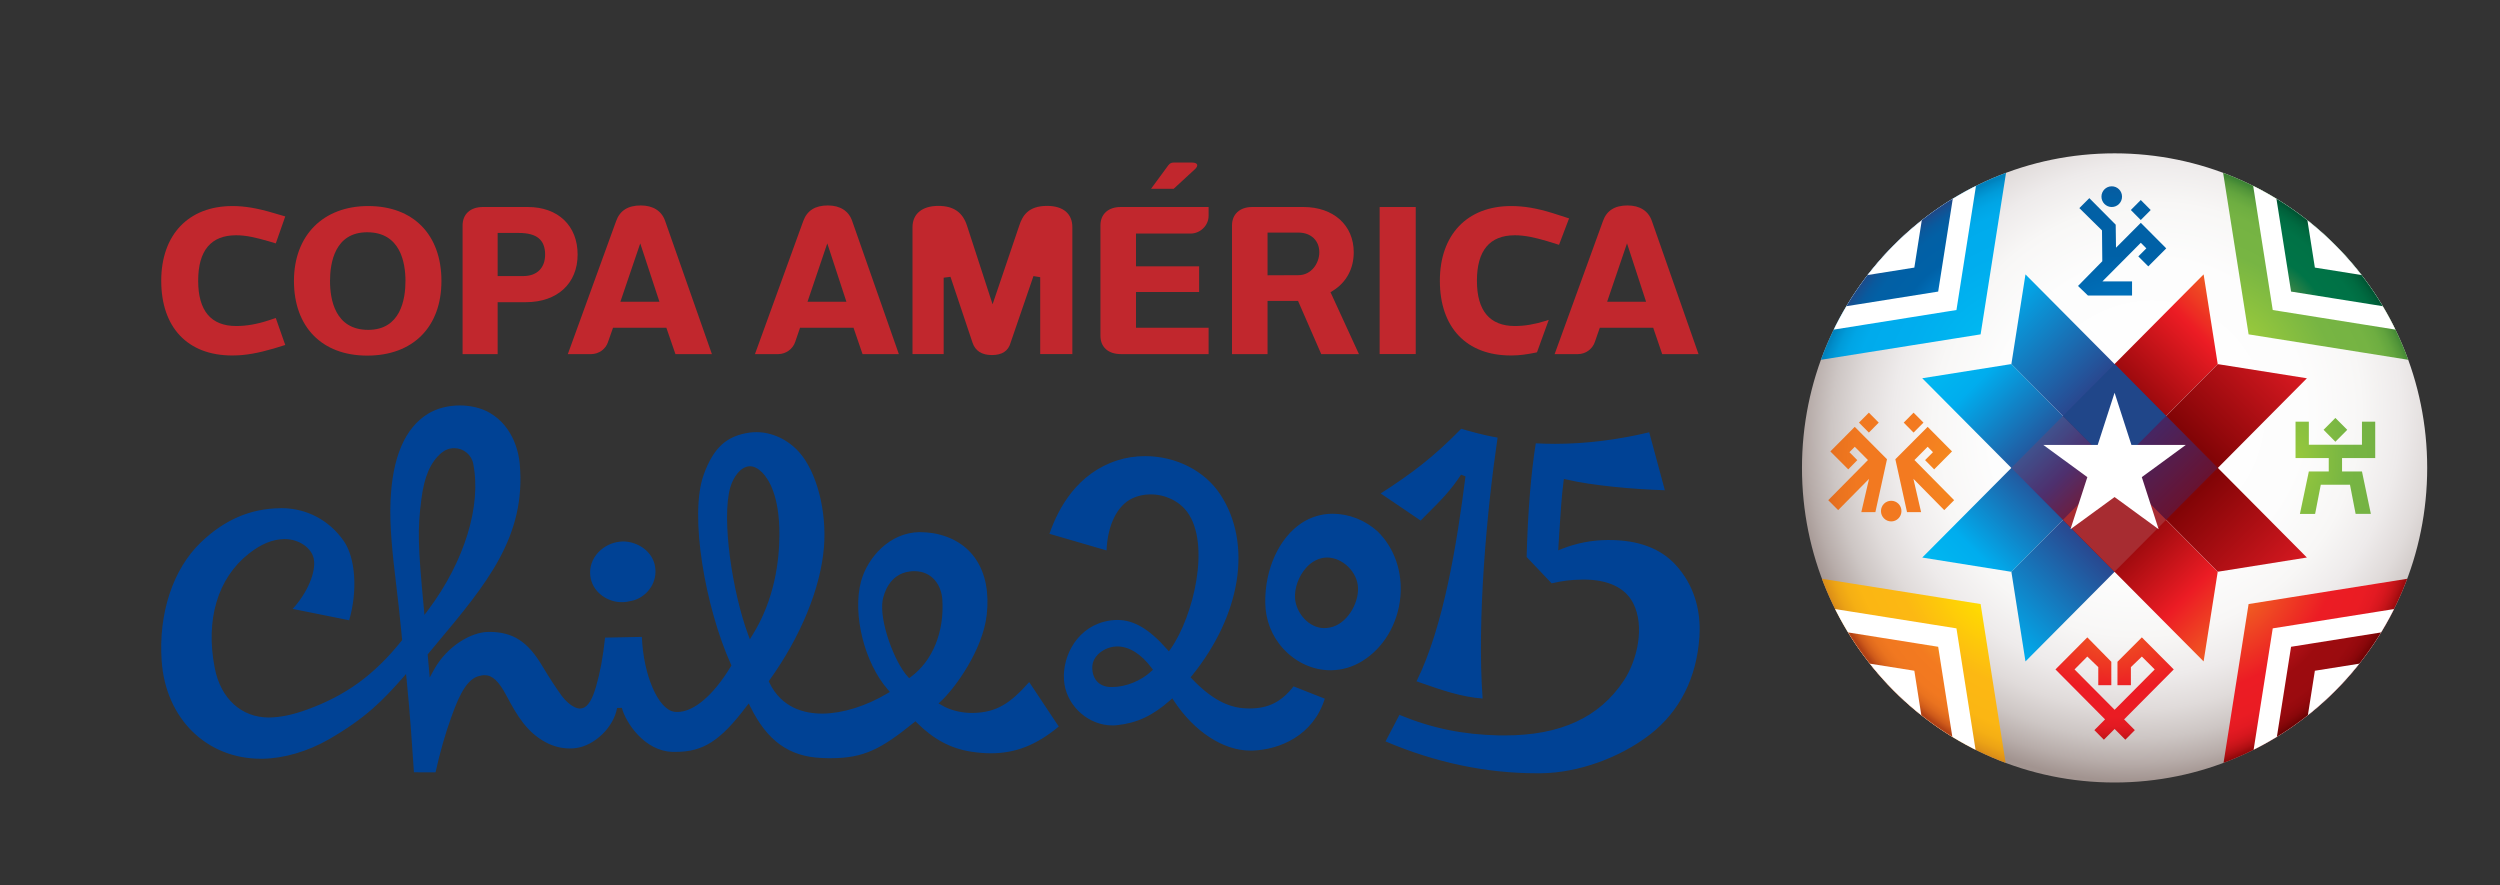 <?xml version="1.0" encoding="utf-8"?>
<!-- Generator: Adobe Illustrator 15.0.0, SVG Export Plug-In . SVG Version: 6.00 Build 0)  -->
<!DOCTYPE svg PUBLIC "-//W3C//DTD SVG 1.1//EN" "http://www.w3.org/Graphics/SVG/1.1/DTD/svg11.dtd">
<svg version="1.1" id="Capa_1" xmlns="http://www.w3.org/2000/svg" xmlns:xlink="http://www.w3.org/1999/xlink" x="0px" y="0px"
	 width="148px" height="52.408px" viewBox="0 0 148 52.408" enable-background="new 0 0 148 52.408" xml:space="preserve">
<rect x="0" y="0" width="148" height="52.408" fill="#333333" stroke="none"/>
<g>
	<g>
		<defs>
			<path id="SVGID_1_" d="M106.677,27.701c0,10.287,8.282,18.623,18.506,18.623c10.222,0,18.507-8.336,18.507-18.623
				s-8.285-18.623-18.507-18.623C114.959,9.078,106.677,17.414,106.677,27.701"/>
		</defs>
		<clipPath id="SVGID_2_">
			<use xlink:href="#SVGID_1_"  overflow="visible"/>
		</clipPath>
		
			<radialGradient id="SVGID_3_" cx="180.898" cy="182.241" r="0.617" gradientTransform="matrix(-22.298 27.37 -26.034 -21.475 8905.209 -1012.747)" gradientUnits="userSpaceOnUse">
			<stop  offset="0" style="stop-color:#FFFFFF"/>
			<stop  offset="0.44" style="stop-color:#FDFDFD"/>
			<stop  offset="0.599" style="stop-color:#F8F7F6"/>
			<stop  offset="0.712" style="stop-color:#EEEBEB"/>
			<stop  offset="0.803" style="stop-color:#E0DBDA"/>
			<stop  offset="0.882" style="stop-color:#CDC6C4"/>
			<stop  offset="0.95" style="stop-color:#B7ACA9"/>
			<stop  offset="1" style="stop-color:#A29490"/>
		</radialGradient>
		<polygon clip-path="url(#SVGID_2_)" fill="url(#SVGID_3_)" points="121.553,-9.182 88.528,31.355 128.813,64.587 161.838,24.048 
					"/>
	</g>
	<g>
		<defs>
			<path id="SVGID_4_" d="M106.677,27.701c0,10.287,8.282,18.623,18.506,18.623c10.222,0,18.507-8.336,18.507-18.623
				s-8.285-18.623-18.507-18.623C114.959,9.078,106.677,17.414,106.677,27.701"/>
		</defs>
		<clipPath id="SVGID_5_">
			<use xlink:href="#SVGID_4_"  overflow="visible"/>
		</clipPath>
		<g clip-path="url(#SVGID_5_)">
			<g>
				<defs>
					<rect id="SVGID_6_" x="84.146" y="-13.524" width="82.081" height="82.602"/>
				</defs>
				<clipPath id="SVGID_7_">
					<use xlink:href="#SVGID_6_"  overflow="visible"/>
				</clipPath>
				<g clip-path="url(#SVGID_7_)">
					<defs>
						<polygon id="SVGID_8_" points="125.354,39.177 125.354,40.562 126.149,40.562 126.149,39.494 126.797,38.869 127.559,39.63 
							125.185,42.019 122.813,39.63 123.569,38.867 124.218,39.494 124.218,40.562 124.99,40.562 124.99,39.177 123.569,37.732 
							121.683,39.63 124.619,42.587 123.986,43.224 124.55,43.791 125.185,43.154 125.819,43.791 126.382,43.224 125.747,42.587 
							128.686,39.63 126.797,37.732 						"/>
					</defs>
					<clipPath id="SVGID_9_">
						<use xlink:href="#SVGID_8_"  overflow="visible"/>
					</clipPath>
					
						<radialGradient id="SVGID_10_" cx="175.342" cy="195.689" r="0.617" gradientTransform="matrix(0 11.286 -17.823 0 3612.92 -1941.531)" gradientUnits="userSpaceOnUse">
						<stop  offset="0" style="stop-color:#F05B22"/>
						<stop  offset="0.5" style="stop-color:#EC1C24"/>
						<stop  offset="0.72" style="stop-color:#EA1C23"/>
						<stop  offset="0.801" style="stop-color:#E31A22"/>
						<stop  offset="0.859" style="stop-color:#D7171E"/>
						<stop  offset="0.905" style="stop-color:#C61419"/>
						<stop  offset="0.946" style="stop-color:#B00F13"/>
						<stop  offset="0.98" style="stop-color:#96090B"/>
						<stop  offset="1" style="stop-color:#830506"/>
					</radialGradient>
					<rect x="121.683" y="37.732" clip-path="url(#SVGID_9_)" fill="url(#SVGID_10_)" width="7.003" height="6.059"/>
				</g>
				<g clip-path="url(#SVGID_7_)">
					<defs>
						<path id="SVGID_11_" d="M126.145,12.433l0.589,0.592l0.588-0.592l-0.588-0.592L126.145,12.433z M123.098,12.32l1.34,1.32
							l0.018,1.824l-1.438,1.465l0.588,0.566h2.611v-0.838h-1.753l2.271-2.285l0.328,0.33l-0.475,0.477l0.591,0.59l1.062-1.066
							l-1.506-1.512l-1.468,1.473l-0.018-1.363l-1.561-1.572L123.098,12.32z M124.406,11.642c0,0.336,0.273,0.613,0.609,0.613
							c0.339,0,0.609-0.277,0.609-0.613c0-0.34-0.271-0.613-0.609-0.613C124.68,11.029,124.406,11.302,124.406,11.642"/>
					</defs>
					<clipPath id="SVGID_12_">
						<use xlink:href="#SVGID_11_"  overflow="visible"/>
					</clipPath>
					
						<radialGradient id="SVGID_13_" cx="170.508" cy="161.226" r="0.617" gradientTransform="matrix(-0.018 -13.539 30.625 -0.042 -4809.027 2332.928)" gradientUnits="userSpaceOnUse">
						<stop  offset="0" style="stop-color:#0071BB"/>
						<stop  offset="0.3" style="stop-color:#0061A7"/>
						<stop  offset="0.694" style="stop-color:#0260A5"/>
						<stop  offset="0.837" style="stop-color:#085A9E"/>
						<stop  offset="0.94" style="stop-color:#145192"/>
						<stop  offset="1" style="stop-color:#1F4887"/>
					</radialGradient>
					<polygon clip-path="url(#SVGID_12_)" fill="url(#SVGID_13_)" points="128.247,17.496 128.239,11.021 123.008,11.029 
						123.017,17.503 					"/>
				</g>
				<g clip-path="url(#SVGID_7_)">
					<defs>
						<polygon id="SVGID_14_" points="102.308,12.13 107.013,21.425 117.252,19.794 118.874,9.49 109.635,4.755 						"/>
					</defs>
					<clipPath id="SVGID_15_">
						<use xlink:href="#SVGID_14_"  overflow="visible"/>
					</clipPath>
					
						<radialGradient id="SVGID_16_" cx="194.029" cy="158.779" r="0.618" gradientTransform="matrix(-8.322 -8.374 13.843 -13.929 -465.949 3856.303)" gradientUnits="userSpaceOnUse">
						<stop  offset="0" style="stop-color:#00B8F1"/>
						<stop  offset="0.5" style="stop-color:#00ADEE"/>
						<stop  offset="0.759" style="stop-color:#00ABEC"/>
						<stop  offset="0.853" style="stop-color:#00A5E5"/>
						<stop  offset="0.921" style="stop-color:#009BD9"/>
						<stop  offset="0.975" style="stop-color:#008CC9"/>
						<stop  offset="1" style="stop-color:#0083BE"/>
					</radialGradient>
					<polygon clip-path="url(#SVGID_15_)" fill="url(#SVGID_16_)" points="127.156,13.091 110.591,-3.581 94.024,13.091 
						110.591,29.759 					"/>
				</g>
				<g clip-path="url(#SVGID_7_)">
					<defs>
						<polygon id="SVGID_17_" points="133.117,35.759 131.492,46.062 140.73,50.798 148.063,43.423 143.355,34.128 						"/>
					</defs>
					<clipPath id="SVGID_18_">
						<use xlink:href="#SVGID_17_"  overflow="visible"/>
					</clipPath>
					
						<radialGradient id="SVGID_19_" cx="151.623" cy="189.282" r="0.618" gradientTransform="matrix(8.164 8.539 -14.115 13.664 1567.031 -3845.24)" gradientUnits="userSpaceOnUse">
						<stop  offset="0" style="stop-color:#F05B22"/>
						<stop  offset="0.5" style="stop-color:#EC1C24"/>
						<stop  offset="0.72" style="stop-color:#EA1C23"/>
						<stop  offset="0.801" style="stop-color:#E31A22"/>
						<stop  offset="0.859" style="stop-color:#D7171E"/>
						<stop  offset="0.905" style="stop-color:#C61419"/>
						<stop  offset="0.946" style="stop-color:#B00F13"/>
						<stop  offset="0.98" style="stop-color:#96090B"/>
						<stop  offset="1" style="stop-color:#830506"/>
					</radialGradient>
					<polygon clip-path="url(#SVGID_18_)" fill="url(#SVGID_19_)" points="123.215,42.14 139.457,59.13 156.34,42.785 
						140.098,25.796 					"/>
				</g>
				<g clip-path="url(#SVGID_7_)">
					<defs>
						<polygon id="SVGID_20_" points="102.308,43.423 109.635,50.798 118.874,46.062 117.252,35.759 107.013,34.128 						"/>
					</defs>
					<clipPath id="SVGID_21_">
						<use xlink:href="#SVGID_20_"  overflow="visible"/>
					</clipPath>
					
						<radialGradient id="SVGID_22_" cx="197.737" cy="186.476" r="0.618" gradientTransform="matrix(-8.326 8.378 -14.196 -14.285 4410.836 1042.83)" gradientUnits="userSpaceOnUse">
						<stop  offset="0" style="stop-color:#FFDD00"/>
						<stop  offset="0.5" style="stop-color:#FCB813"/>
						<stop  offset="0.759" style="stop-color:#FBB613"/>
						<stop  offset="0.853" style="stop-color:#F5AF14"/>
						<stop  offset="0.921" style="stop-color:#ECA315"/>
						<stop  offset="0.975" style="stop-color:#DF9317"/>
						<stop  offset="1" style="stop-color:#D78818"/>
					</radialGradient>
					<polygon clip-path="url(#SVGID_21_)" fill="url(#SVGID_22_)" points="110.591,25.792 94.023,42.462 110.591,59.136 
						127.157,42.462 					"/>
				</g>
				<g clip-path="url(#SVGID_7_)">
					<defs>
						<polygon id="SVGID_23_" points="131.492,9.49 133.117,19.794 143.355,21.425 148.063,12.13 140.73,4.755 						"/>
					</defs>
					<clipPath id="SVGID_24_">
						<use xlink:href="#SVGID_23_"  overflow="visible"/>
					</clipPath>
					
						<radialGradient id="SVGID_25_" cx="147.45" cy="161.341" r="0.618" gradientTransform="matrix(8.326 -8.378 14.197 14.286 -3385.005 -1049.644)" gradientUnits="userSpaceOnUse">
						<stop  offset="0" style="stop-color:#98C93C"/>
						<stop  offset="0.5" style="stop-color:#77B543"/>
						<stop  offset="0.748" style="stop-color:#75B343"/>
						<stop  offset="0.839" style="stop-color:#6EAE41"/>
						<stop  offset="0.904" style="stop-color:#62A43E"/>
						<stop  offset="0.957" style="stop-color:#529539"/>
						<stop  offset="1" style="stop-color:#3D8434"/>
					</radialGradient>
					<polygon clip-path="url(#SVGID_24_)" fill="url(#SVGID_25_)" points="139.777,29.761 156.346,13.091 139.777,-3.581 
						123.211,13.091 					"/>
				</g>
				<g clip-path="url(#SVGID_7_)">
					<defs>
						<rect id="SVGID_26_" x="90.98" y="-6.641" width="68.404" height="68.836"/>
					</defs>
					<clipPath id="SVGID_27_">
						<use xlink:href="#SVGID_26_"  overflow="visible"/>
					</clipPath>
					<polygon clip-path="url(#SVGID_27_)" fill="#FFFFFF" points="106.832,0.599 117.736,6.191 115.822,18.353 103.736,20.283 
						98.18,9.308 					"/>
					<polygon clip-path="url(#SVGID_27_)" fill="#FFFFFF" points="143.537,54.953 132.63,49.359 134.546,37.199 146.635,35.275 
						152.189,46.244 					"/>
					<polygon clip-path="url(#SVGID_27_)" fill="#FFFFFF" points="106.832,54.953 117.736,49.359 115.822,37.199 103.736,35.275 
						98.18,46.244 					"/>
					<polygon clip-path="url(#SVGID_27_)" fill="#FFFFFF" points="143.537,0.599 132.63,6.191 134.546,18.353 146.635,20.283 
						152.189,9.308 					"/>
				</g>
				<g clip-path="url(#SVGID_7_)">
					<defs>
						<polygon id="SVGID_28_" points="95.057,7.167 101.254,19.412 114.74,17.261 116.874,3.693 104.709,-2.543 						"/>
					</defs>
					<clipPath id="SVGID_29_">
						<use xlink:href="#SVGID_28_"  overflow="visible"/>
					</clipPath>
					
						<radialGradient id="SVGID_30_" cx="213.38" cy="152.471" r="0.618" gradientTransform="matrix(-4.283 -4.309 9.747 -9.808 -457.596 2432.201)" gradientUnits="userSpaceOnUse">
						<stop  offset="0" style="stop-color:#0071BB"/>
						<stop  offset="0.3" style="stop-color:#0061A7"/>
						<stop  offset="0.694" style="stop-color:#0260A5"/>
						<stop  offset="0.837" style="stop-color:#085A9E"/>
						<stop  offset="0.94" style="stop-color:#145192"/>
						<stop  offset="1" style="stop-color:#1F4887"/>
					</radialGradient>
					<polygon clip-path="url(#SVGID_29_)" fill="url(#SVGID_30_)" points="127.783,8.433 105.965,-13.522 84.146,8.433 
						105.965,30.39 					"/>
				</g>
				<g clip-path="url(#SVGID_7_)">
					<defs>
						<polygon id="SVGID_31_" points="135.631,38.289 133.493,51.859 145.662,58.097 155.314,48.382 149.115,36.14 						"/>
					</defs>
					<clipPath id="SVGID_32_">
						<use xlink:href="#SVGID_31_"  overflow="visible"/>
					</clipPath>
					
						<radialGradient id="SVGID_33_" cx="130.888" cy="195.777" r="0.618" gradientTransform="matrix(4.199 4.392 -9.934 9.617 1530.862 -2419.285)" gradientUnits="userSpaceOnUse">
						<stop  offset="0" style="stop-color:#B01117"/>
						<stop  offset="0.3" style="stop-color:#9D0B0F"/>
						<stop  offset="0.65" style="stop-color:#9B0B0F"/>
						<stop  offset="0.776" style="stop-color:#94090D"/>
						<stop  offset="0.866" style="stop-color:#89070A"/>
						<stop  offset="0.938" style="stop-color:#780406"/>
						<stop  offset="1" style="stop-color:#620000"/>
					</radialGradient>
					<polygon clip-path="url(#SVGID_32_)" fill="url(#SVGID_33_)" points="122.592,46.693 143.981,69.07 166.217,47.542 
						144.825,25.169 					"/>
				</g>
				<g clip-path="url(#SVGID_7_)">
					<defs>
						<polygon id="SVGID_34_" points="95.057,48.382 104.709,58.097 116.874,51.859 114.74,38.289 101.254,36.14 						"/>
					</defs>
					<clipPath id="SVGID_35_">
						<use xlink:href="#SVGID_34_"  overflow="visible"/>
					</clipPath>
					
						<radialGradient id="SVGID_36_" cx="219.983" cy="191.729" r="0.618" gradientTransform="matrix(-4.324 4.351 -10.033 -10.096 2989.731 1016.674)" gradientUnits="userSpaceOnUse">
						<stop  offset="0" style="stop-color:#F58A1F"/>
						<stop  offset="0.3" style="stop-color:#F37A20"/>
						<stop  offset="0.641" style="stop-color:#F17820"/>
						<stop  offset="0.765" style="stop-color:#EA731F"/>
						<stop  offset="0.854" style="stop-color:#DE681D"/>
						<stop  offset="0.926" style="stop-color:#CE5A1A"/>
						<stop  offset="0.987" style="stop-color:#B84716"/>
						<stop  offset="1" style="stop-color:#B24215"/>
					</radialGradient>
					<polygon clip-path="url(#SVGID_35_)" fill="url(#SVGID_36_)" points="105.965,25.162 84.146,47.119 105.965,69.078 
						127.783,47.119 					"/>
				</g>
				<g clip-path="url(#SVGID_7_)">
					<defs>
						<polygon id="SVGID_37_" points="133.493,3.693 135.631,17.261 149.115,19.412 155.314,7.167 145.662,-2.543 						"/>
					</defs>
					<clipPath id="SVGID_38_">
						<use xlink:href="#SVGID_37_"  overflow="visible"/>
					</clipPath>
					
						<radialGradient id="SVGID_39_" cx="123.293" cy="156.132" r="0.618" gradientTransform="matrix(4.325 -4.352 10.036 10.098 -1964.514 -1022.783)" gradientUnits="userSpaceOnUse">
						<stop  offset="0" style="stop-color:#388446"/>
						<stop  offset="0.3" style="stop-color:#007447"/>
						<stop  offset="0.685" style="stop-color:#007246"/>
						<stop  offset="0.825" style="stop-color:#006B41"/>
						<stop  offset="0.924" style="stop-color:#00603A"/>
						<stop  offset="1" style="stop-color:#005030"/>
					</radialGradient>
					<polygon clip-path="url(#SVGID_38_)" fill="url(#SVGID_39_)" points="144.404,30.39 166.225,8.433 144.404,-13.524 
						122.584,8.433 					"/>
				</g>
				<g clip-path="url(#SVGID_7_)">
					<defs>
						<rect id="SVGID_40_" x="90.98" y="-6.641" width="68.404" height="68.836"/>
					</defs>
					<clipPath id="SVGID_41_">
						<use xlink:href="#SVGID_40_"  overflow="visible"/>
					</clipPath>
					<polygon clip-path="url(#SVGID_41_)" fill="#FFFFFF" points="101.941,-6.641 115.751,0.439 113.329,15.841 98.02,18.281 
						90.98,4.386 					"/>
					<polygon clip-path="url(#SVGID_41_)" fill="#FFFFFF" points="148.426,62.195 134.617,55.115 137.04,39.708 152.349,37.271 
						159.385,51.167 					"/>
					<polygon clip-path="url(#SVGID_41_)" fill="#FFFFFF" points="101.941,62.195 115.751,55.115 113.329,39.708 98.02,37.271 
						90.98,51.167 					"/>
					<polygon clip-path="url(#SVGID_41_)" fill="#FFFFFF" points="148.426,-6.641 134.617,0.439 137.04,15.841 152.349,18.281 
						159.385,4.386 					"/>
				</g>
				<g clip-path="url(#SVGID_7_)">
					<defs>
						<path id="SVGID_42_" d="M111.353,30.257c0,0.336,0.271,0.611,0.608,0.611c0.333,0,0.605-0.275,0.605-0.611
							c0-0.34-0.272-0.611-0.605-0.611C111.623,29.646,111.353,29.917,111.353,30.257 M108.357,26.724l1.059,1.063l0.536-0.547
							l-0.466-0.471l0.316-0.32l0.78,0.785l-2.35,2.377l0.587,0.588l1.828-1.852l-0.458,1.973h0.833l0.688-3.133l-1.909-1.918
							L108.357,26.724z M112.205,27.187l0.691,3.133h0.833l-0.455-1.973l1.825,1.852l0.586-0.588l-2.349-2.377l0.781-0.785
							l0.315,0.32l-0.467,0.471l0.537,0.547l1.057-1.063l-1.442-1.455L112.205,27.187z M110.051,25.019l0.586,0.59l0.584-0.59
							l-0.584-0.59L110.051,25.019z M112.7,25.019l0.583,0.59l0.586-0.59l-0.586-0.59L112.7,25.019z"/>
					</defs>
					<clipPath id="SVGID_43_">
						<use xlink:href="#SVGID_42_"  overflow="visible"/>
					</clipPath>
					
						<radialGradient id="SVGID_44_" cx="199.089" cy="172.542" r="0.617" gradientTransform="matrix(-14.754 0 0 -22.692 3053.086 3942.971)" gradientUnits="userSpaceOnUse">
						<stop  offset="0" style="stop-color:#F58A1F"/>
						<stop  offset="0.3" style="stop-color:#F37A20"/>
						<stop  offset="0.641" style="stop-color:#F17820"/>
						<stop  offset="0.765" style="stop-color:#EA731F"/>
						<stop  offset="0.854" style="stop-color:#DE681D"/>
						<stop  offset="0.926" style="stop-color:#CE5A1A"/>
						<stop  offset="0.987" style="stop-color:#B84716"/>
						<stop  offset="1" style="stop-color:#B24215"/>
					</radialGradient>
					<rect x="108.233" y="24.429" clip-path="url(#SVGID_43_)" fill="url(#SVGID_44_)" width="7.452" height="6.439"/>
				</g>
				<g clip-path="url(#SVGID_7_)">
					<defs>
						<polygon id="SVGID_45_" points="119.069,27.703 119.07,27.703 113.797,33.007 119.074,33.851 122.127,30.777 122.125,30.777 
							131.289,21.556 130.454,16.244 						"/>
					</defs>
					<clipPath id="SVGID_46_">
						<use xlink:href="#SVGID_45_"  overflow="visible"/>
					</clipPath>
					
						<linearGradient id="SVGID_47_" gradientUnits="userSpaceOnUse" x1="166.026" y1="167.771" x2="166.644" y2="167.771" gradientTransform="matrix(27.138 -27.138 27.138 27.138 -8944.507 -13.945)">
						<stop  offset="0" style="stop-color:#00B9F1"/>
						<stop  offset="0.11" style="stop-color:#00ADEE"/>
						<stop  offset="0.423" style="stop-color:#32327B"/>
						<stop  offset="0.614" style="stop-color:#820406"/>
						<stop  offset="0.883" style="stop-color:#EC1C24"/>
						<stop  offset="1" style="stop-color:#F05B22"/>
					</linearGradient>
					<polygon clip-path="url(#SVGID_46_)" fill="url(#SVGID_47_)" points="122.543,42.65 140.037,25.046 122.543,7.443 
						105.05,25.046 					"/>
				</g>
				<g clip-path="url(#SVGID_7_)">
					<defs>
						<polygon id="SVGID_48_" points="122.127,30.779 122.127,30.777 119.074,33.851 119.908,39.156 125.18,33.853 125.183,33.853 
							136.568,22.394 131.293,21.556 						"/>
					</defs>
					<clipPath id="SVGID_49_">
						<use xlink:href="#SVGID_48_"  overflow="visible"/>
					</clipPath>
					
						<linearGradient id="SVGID_50_" gradientUnits="userSpaceOnUse" x1="166.005" y1="167.634" x2="166.623" y2="167.634" gradientTransform="matrix(27.032 -27.032 27.032 27.032 -8899.56 -5.322)">
						<stop  offset="0" style="stop-color:#00ADEE"/>
						<stop  offset="0.387" style="stop-color:#32327B"/>
						<stop  offset="0.693" style="stop-color:#820406"/>
						<stop  offset="1" style="stop-color:#D71921"/>
					</linearGradient>
					<polygon clip-path="url(#SVGID_49_)" fill="url(#SVGID_50_)" points="127.82,47.958 145.313,30.357 127.82,12.753 
						110.328,30.357 					"/>
				</g>
				<g clip-path="url(#SVGID_7_)">
					<defs>
						<polygon id="SVGID_51_" points="113.797,22.392 119.07,27.699 119.069,27.701 130.454,39.156 131.289,33.851 122.125,24.626 
							122.127,24.626 119.074,21.552 						"/>
					</defs>
					<clipPath id="SVGID_52_">
						<use xlink:href="#SVGID_51_"  overflow="visible"/>
					</clipPath>
					
						<linearGradient id="SVGID_53_" gradientUnits="userSpaceOnUse" x1="167.151" y1="181.172" x2="167.769" y2="181.172" gradientTransform="matrix(27.151 27.151 -27.151 27.151 494.851 -9435.441)">
						<stop  offset="0" style="stop-color:#00B9F1"/>
						<stop  offset="0.11" style="stop-color:#00ADEE"/>
						<stop  offset="0.423" style="stop-color:#32327B"/>
						<stop  offset="0.614" style="stop-color:#820406"/>
						<stop  offset="0.853" style="stop-color:#EC1C24"/>
						<stop  offset="1" style="stop-color:#F05B22"/>
					</linearGradient>
					<polygon clip-path="url(#SVGID_52_)" fill="url(#SVGID_53_)" points="105.051,30.353 122.543,47.957 140.037,30.353 
						122.543,12.75 					"/>
				</g>
				<g clip-path="url(#SVGID_7_)">
					<defs>
						<polygon id="SVGID_54_" points="119.074,21.552 122.127,24.626 122.127,24.625 131.293,33.847 136.568,33.005 125.183,21.548 
							125.18,21.55 119.908,16.244 						"/>
					</defs>
					<clipPath id="SVGID_55_">
						<use xlink:href="#SVGID_54_"  overflow="visible"/>
					</clipPath>
					
						<linearGradient id="SVGID_56_" gradientUnits="userSpaceOnUse" x1="167.155" y1="181.301" x2="167.772" y2="181.301" gradientTransform="matrix(27.139 27.139 -27.139 27.139 503.342 -9440.018)">
						<stop  offset="0" style="stop-color:#00ADEE"/>
						<stop  offset="0.387" style="stop-color:#32327B"/>
						<stop  offset="0.686" style="stop-color:#820406"/>
						<stop  offset="1" style="stop-color:#D71921"/>
					</linearGradient>
					<polygon clip-path="url(#SVGID_55_)" fill="url(#SVGID_56_)" points="110.328,25.046 127.82,42.648 145.315,25.046 
						127.82,7.443 					"/>
				</g>
				<g clip-path="url(#SVGID_7_)">
					<defs>
						<rect id="SVGID_57_" x="90.98" y="-6.641" width="68.404" height="68.836"/>
					</defs>
					<clipPath id="SVGID_58_">
						<use xlink:href="#SVGID_57_"  overflow="visible"/>
					</clipPath>
					<polygon clip-path="url(#SVGID_58_)" fill="#A72C31" points="125.18,33.847 128.236,30.771 125.18,27.697 122.125,30.771 					
						"/>
					<g opacity="0.15" clip-path="url(#SVGID_58_)">
						<g>
							<defs>
								<rect id="SVGID_59_" x="119.07" y="24.625" width="6.109" height="6.146"/>
							</defs>
							<clipPath id="SVGID_60_">
								<use xlink:href="#SVGID_59_"  overflow="visible"/>
							</clipPath>
							<g clip-path="url(#SVGID_60_)">
								<defs>
									<rect id="SVGID_61_" x="119.07" y="24.626" width="6.109" height="6.145"/>
								</defs>
								<clipPath id="SVGID_62_">
									<use xlink:href="#SVGID_61_"  overflow="visible"/>
								</clipPath>
								<polygon clip-path="url(#SVGID_62_)" fill="#ED2424" points="122.125,30.771 125.181,27.697 122.125,24.625 119.07,27.697 
																	"/>
							</g>
						</g>
					</g>
					<polygon clip-path="url(#SVGID_58_)" fill="#204689" points="125.18,27.697 128.236,24.625 125.18,21.55 122.125,24.625 					
						"/>
					<g opacity="0.3" clip-path="url(#SVGID_58_)">
						<g>
							<defs>
								<rect id="SVGID_63_" x="125.18" y="24.625" width="6.109" height="6.146"/>
							</defs>
							<clipPath id="SVGID_64_">
								<use xlink:href="#SVGID_63_"  overflow="visible"/>
							</clipPath>
							<g clip-path="url(#SVGID_64_)">
								<defs>
									<rect id="SVGID_65_" x="125.18" y="24.626" width="6.109" height="6.145"/>
								</defs>
								<clipPath id="SVGID_66_">
									<use xlink:href="#SVGID_65_"  overflow="visible"/>
								</clipPath>
								<polygon clip-path="url(#SVGID_66_)" fill="#2E3191" points="128.236,30.771 131.291,27.697 128.236,24.625 125.18,27.697 
																	"/>
							</g>
						</g>
					</g>
					<polygon clip-path="url(#SVGID_58_)" fill="#FFFFFF" points="125.183,23.251 126.18,26.339 129.401,26.339 126.795,28.246 
						127.791,31.33 125.183,29.425 122.572,31.33 123.571,28.246 120.961,26.339 124.185,26.339 					"/>
				</g>
				<g clip-path="url(#SVGID_7_)">
					<defs>
						<path id="SVGID_67_" d="M139.828,24.964v1.363h-3.144v-1.363h-0.788v2.152h1.966v0.793h-1.178l-0.529,2.516l0.9-0.002
							l0.335-1.725h1.729l0.334,1.725h0.902l-0.527-2.514h-1.179v-0.793h1.964v-2.152H139.828z M137.555,25.445l0.7,0.707
							l0.702-0.707l-0.702-0.703L137.555,25.445z"/>
					</defs>
					<clipPath id="SVGID_68_">
						<use xlink:href="#SVGID_67_"  overflow="visible"/>
					</clipPath>
					
						<radialGradient id="SVGID_69_" cx="133.754" cy="175.733" r="0.618" gradientTransform="matrix(10.016 0 0 17.184 -1203.824 -2992.518)" gradientUnits="userSpaceOnUse">
						<stop  offset="0" style="stop-color:#98C93C"/>
						<stop  offset="0.5" style="stop-color:#77B543"/>
						<stop  offset="0.749" style="stop-color:#75B343"/>
						<stop  offset="0.84" style="stop-color:#6EAE41"/>
						<stop  offset="0.905" style="stop-color:#62A43E"/>
						<stop  offset="0.957" style="stop-color:#529539"/>
						<stop  offset="1" style="stop-color:#3D8434"/>
					</radialGradient>
					<rect x="135.896" y="24.742" clip-path="url(#SVGID_68_)" fill="url(#SVGID_69_)" width="4.717" height="5.684"/>
				</g>
			</g>
		</g>
	</g>
	<g>
		<path fill="#004295" d="M90.978,45.777c-3.006,0-6.019-0.635-8.955-1.887l0.824-1.57c1.93,0.797,3.761,1.17,5.911,1.217h0.322
			c3.298,0,5.604-1.061,7.051-3.248c0.799-1.207,1.259-3.227,0.547-4.594c-0.469-0.906-1.482-1.385-2.928-1.385l-0.09,0.002
			c-0.655,0.01-1.138,0.066-1.803,0.221l-1.48-1.559c0.071-2.666,0.254-4.928,0.541-6.73c0.369,0.021,0.753,0.031,1.142,0.031
			c1.801,0,3.723-0.238,5.574-0.684l0.926,3.43c-1.816-0.051-4.338-0.279-5.821-0.635l-0.156-0.035l-0.021,0.158
			c-0.109,0.824-0.174,1.799-0.245,2.93l-0.071,1.141l0.209-0.084c0.883-0.346,1.76-0.516,2.686-0.527h0.115
			c1.722,0,3.048,0.492,3.945,1.473c1.027,1.121,1.514,2.592,1.405,4.25c-0.158,2.424-1.163,4.42-2.912,5.781
			c-1.795,1.391-4.263,2.275-6.44,2.303L90.978,45.777z M24.505,45.72c-0.081-1.211-0.233-3.525-0.433-5.488L24.037,39.9
			l-0.219,0.252c-1.126,1.279-2.163,2.361-4.37,3.627c-1.235,0.709-2.665,1.125-3.921,1.139h-0.081
			c-3.226,0-5.642-2.383-5.876-5.797c-0.195-2.805,0.671-5.428,2.314-7.006c1.396-1.342,2.937-2.01,4.702-2.029l0.065-0.004
			c1.499,0,2.847,0.713,3.706,1.955c0.694,1.002,0.82,2.955,0.313,4.682l-3.343-0.672c0.858-0.938,1.389-2.164,1.252-2.945
			c-0.121-0.668-0.882-1.189-1.73-1.189c-0.713,0.01-1.377,0.281-2.116,0.861c-1.848,1.449-2.583,3.922-2.018,6.781
			c0.351,1.805,1.577,2.922,3.202,2.922c0.686-0.008,1.405-0.16,2.239-0.461c2.313-0.836,3.995-2.055,5.616-4.08l0.035-0.047
			l-0.064-0.646c-0.08-0.875-0.181-1.705-0.273-2.496c-0.224-1.893-0.416-3.529-0.35-5.086c0.106-2.58,0.848-4.318,2.205-5.158
			c0.516-0.32,1.189-0.5,1.897-0.5c0.656,0,1.288,0.156,1.773,0.438c1.474,0.859,1.729,2.516,1.773,3.004
			c0.391,4.322-1.963,7.129-4.944,10.688l-0.508,0.611l0.008,0.063c0.014,0.096,0.03,0.307,0.045,0.508l0.071,0.793l0.229-0.42
			c0.794-1.463,2.25-2.266,3.223-2.277l0.069-0.002c1.409,0,2.297,0.576,3.168,2.059c0.303,0.512,0.829,1.33,1.145,1.752
			c0.148,0.199,0.629,0.727,1.065,0.727c0.507-0.008,0.771-0.697,0.946-1.297c0.244-0.836,0.405-1.709,0.537-2.902l2.178-0.043
			c0.087,2.27,0.977,4.326,1.938,4.434c0.054,0.01,0.106,0.01,0.161,0.01c0.974,0,2.128-0.977,3.164-2.688l0.038-0.063l-0.03-0.072
			c-1.495-3.307-2.497-8.822-1.602-11.25c0.585-1.586,1.349-2.275,2.726-2.469c0.134-0.016,0.266-0.023,0.394-0.023
			c0.918,0,1.859,0.441,2.52,1.182c1.046,1.176,1.647,3.498,1.468,5.65c-0.202,2.42-1.376,5.279-3.217,7.842l-0.051,0.07l0.037,0.08
			c0.727,1.518,2.099,1.838,3.119,1.838h0.063c1.164-0.016,2.553-0.447,3.803-1.193l0.15-0.09l-0.114-0.133
			c-1.397-1.592-2.108-4.467-1.595-6.404c0.391-1.438,1.705-2.9,3.471-2.924h0.003c0.263,0,0.577,0.027,0.801,0.064
			c2.282,0.398,3.468,2.211,3.167,4.846c-0.236,2.066-1.879,4.338-2.706,5.094l-0.144,0.135l0.167,0.098
			c0.493,0.299,1.157,0.469,1.828,0.469c1.476-0.018,2.279-0.605,3.37-1.828l1.75,2.631c-1.316,1.096-2.56,1.584-4.02,1.584
			c-0.368,0-0.761-0.033-1.165-0.096c-1.204-0.184-2.223-0.727-3.208-1.709l-0.089-0.09l-0.101,0.08
			c-1.92,1.555-2.951,2.105-4.901,2.105c-0.182,0-0.371,0-0.567-0.014c-1.914-0.082-3.208-1.014-4.198-3.018l-0.104-0.207
			l-0.143,0.182c-1.539,2.035-2.557,2.684-4.183,2.684c-0.07,0-0.139,0-0.212-0.002c-1.636-0.059-2.743-1.729-2.973-2.605
			l-0.282,0.008c-0.204,1.137-1.316,2.221-2.433,2.373c-0.122,0.016-0.244,0.023-0.369,0.023c-0.482,0-0.97-0.123-1.412-0.359
			c-1.119-0.596-1.698-1.563-2.336-2.77c-0.456-0.855-0.831-1.209-1.29-1.209c-0.124,0-0.256,0.025-0.42,0.076
			c-0.771,0.258-1.234,1.521-1.569,2.447c-0.341,0.941-0.652,2.027-0.919,3.227L24.505,45.72z M54.104,33.812
			c-0.08,0-0.164,0.006-0.249,0.02c-1.229,0.156-1.536,1.35-1.603,1.709c-0.207,1.207,0.688,3.641,1.48,4.508l0.088,0.1l0.105-0.078
			c1.285-0.949,1.982-2.656,1.862-4.561c-0.051-0.846-0.583-1.697-1.659-1.697H54.104z M44.393,27.603
			c-0.55,0.006-0.986,0.65-1.159,1.248c-0.538,1.867,0.128,6.221,1.054,8.717l0.105,0.275l0.156-0.252
			c1.308-2.1,1.588-4.391,1.592-5.938c0.009-2.301-0.637-3.295-1.019-3.682c-0.239-0.24-0.491-0.369-0.718-0.369H44.393z
			 M26.889,26.531c-0.276,0-0.536,0.096-0.756,0.279c-0.652,0.555-1.02,1.404-1.188,2.746c-0.231,1.791-0.209,2.697,0.148,6.473
			l0.033,0.375l0.227-0.303c2.144-2.859,3.164-6.18,2.659-8.66C27.907,26.914,27.434,26.531,26.889,26.531 M74.015,44.435
			c-1.599,0-3.329-1.131-4.521-2.951l-0.092-0.143l-0.127,0.113c-1.024,0.908-1.966,1.352-3.143,1.475l-0.18,0.014l-0.096,0.002
			c-1.365,0-2.608-1.061-2.836-2.414c-0.236-1.436,0.59-3.27,2.34-3.725c0.276-0.072,0.537-0.105,0.789-0.105
			c0.975,0,1.877,0.533,2.93,1.723l0.118,0.137l0.106-0.148c1.363-1.949,2.376-6.211,0.98-8.105
			c-0.472-0.641-1.303-1.041-2.169-1.041c-0.39,0-0.767,0.084-1.09,0.238c-0.892,0.43-1.451,1.57-1.517,3.08l-3.379-0.984
			c0.549-1.594,1.683-3.588,4.008-4.344c0.524-0.168,1.078-0.254,1.654-0.254c1.836,0,3.545,0.875,4.464,2.287
			c1.887,2.896,1.226,7.102-1.688,10.707l-0.082,0.1l0.087,0.094c1.108,1.164,2.135,1.719,3.227,1.746
			c0.054,0.002,0.114,0.004,0.17,0.004c1.118,0,1.883-0.381,2.612-1.307l1.847,0.727c-0.674,2.172-2.644,3.018-4.284,3.074
			L74.015,44.435z M66.143,38.269c-0.052,0-0.112,0.006-0.168,0.01c-0.625,0.066-1.304,0.549-1.311,1.215
			c-0.012,0.689,0.385,1.137,1.03,1.176c0.049,0.002,0.097,0.002,0.147,0.002c0.803,0,1.715-0.367,2.316-0.934l0.098-0.088
			l-0.08-0.107C67.567,38.72,66.846,38.269,66.143,38.269 M87.771,41.353c-1.254-0.09-2.462-0.514-3.536-0.889
			c-0.128-0.047-0.255-0.09-0.377-0.131c1.609-3.242,2.396-8.176,2.899-12.133l-0.264-0.1c-0.605,0.936-1.254,1.578-1.938,2.26
			c-0.149,0.15-0.3,0.297-0.452,0.457l-2.364-1.604c1.862-1.205,3.09-2.121,4.768-3.832c0.3,0.092,1.31,0.389,2.151,0.525
			C88.023,30.185,87.428,36.707,87.771,41.353 M78.764,39.679c-1.034,0-2.048-0.463-2.783-1.264
			c-0.688-0.738-1.07-1.715-1.078-2.746c-0.023-1.99,0.827-3.838,2.168-4.715c0.532-0.348,1.155-0.535,1.801-0.541h0.003
			c0.989,0,1.944,0.381,2.679,1.045c0.998,0.98,1.49,2.404,1.347,3.895c-0.152,1.59-0.991,3-2.245,3.777
			c-0.573,0.355-1.192,0.537-1.846,0.549H78.764z M78.53,33.007c-0.433,0.006-0.891,0.238-1.219,0.617
			c-0.433,0.494-0.685,1.197-0.645,1.799c0.059,0.832,0.786,1.762,1.739,1.762c0.114,0,0.223-0.016,0.334-0.037
			c0.986-0.193,1.692-1.398,1.657-2.346c-0.032-0.939-0.912-1.797-1.844-1.797H78.55L78.53,33.007z M36.832,35.648
			c-0.066,0-0.136,0-0.215-0.008c-0.764-0.076-1.582-0.645-1.674-1.582c-0.049-0.494,0.118-0.975,0.471-1.354
			c0.336-0.357,0.801-0.59,1.282-0.637c0.06-0.006,0.116-0.01,0.175-0.014c0.881,0,1.828,0.6,1.925,1.6
			c0.098,0.98-0.62,1.74-1.37,1.91C37.167,35.623,37.009,35.648,36.832,35.648"/>
		<path fill="#C1272D" d="M21.738,21.052c-2.674,0-4.336-1.693-4.336-4.418c0-2.697,1.727-4.436,4.396-4.436
			c2.674,0,4.335,1.695,4.335,4.436C26.133,19.359,24.449,21.052,21.738,21.052 M21.738,13.75c-1.917,0-2.201,1.807-2.201,2.885
			c0,1.08,0.291,2.893,2.261,2.893c1.921,0,2.206-1.813,2.206-2.893C24.004,15.556,23.709,13.75,21.738,13.75"/>
		<path fill="#C1272D" d="M89.445,21.044c-2.633,0-4.205-1.654-4.205-4.422c0-2.73,1.62-4.424,4.219-4.424
			c0.766,0,1.525,0.129,2.463,0.42c0.206,0.063,0.716,0.229,0.967,0.311l-0.595,1.564c-0.198-0.064-0.566-0.178-0.72-0.223
			c-0.7-0.205-1.286-0.342-1.896-0.342c-1.49,0-2.244,0.906-2.244,2.693c0,1.777,0.758,2.68,2.252,2.68
			c0.578,0,1.179-0.104,1.838-0.311l0.163-0.055l-0.696,1.918l-0.049,0.016c-0.561,0.115-1.012,0.174-1.419,0.174H89.445z"/>
		<path fill="#C1272D" d="M13.744,21.044c-2.63,0-4.199-1.654-4.199-4.422c0-2.73,1.616-4.424,4.219-4.424
			c0.731,0,1.488,0.129,2.457,0.42l0.666,0.195l-0.56,1.596l-0.431-0.129c-0.792-0.227-1.332-0.352-1.92-0.352
			c-1.49,0-2.244,0.906-2.244,2.693c0,1.777,0.758,2.68,2.251,2.68c0.605,0,1.229-0.109,1.911-0.332l0.432-0.143l0.561,1.596
			l-0.666,0.207c-0.952,0.279-1.714,0.414-2.405,0.414H13.744z"/>
		<path fill="#C1272D" d="M58.723,21.019c-0.598,0-0.986-0.244-1.149-0.732l-1.306-3.9l-0.402,0.053v4.521H54.02v-7.51
			c0-0.791,0.572-1.262,1.529-1.262c0.895,0,1.436,0.371,1.696,1.166l1.516,4.66l1.579-4.66c0.188-0.578,0.529-1.166,1.646-1.166
			c0.951,0,1.497,0.459,1.497,1.262v7.51H61.58V16.41l-0.399-0.066l-1.354,3.943C59.695,20.777,59.324,21.019,58.723,21.019"/>
		<path fill="#C1272D" d="M98.403,20.964l-0.534-1.563h-3.16l-0.291,0.836c-0.145,0.434-0.552,0.727-1.014,0.727h-1.37l2.86-7.873
			c0.219-0.625,0.697-0.928,1.458-0.928c0.725,0,1.233,0.326,1.437,0.916l2.764,7.885H98.403z M95.142,17.863h2.306l-1.129-3.457
			L95.142,17.863z"/>
		<rect x="81.675" y="12.255" fill="#C1272D" width="2.136" height="8.705"/>
		<path fill="#C1272D" d="M78.218,20.964l-1.373-3.148h-1.806v3.148h-2.104v-7.631c0-0.652,0.468-1.078,1.19-1.078h3.037
			c1.781,0,2.979,1.078,2.979,2.678c0,0.967-0.431,1.77-1.207,2.262l-0.169,0.102l1.685,3.668H78.218z M75.039,16.298l1.828-0.008
			c0.764,0,1.236-0.703,1.236-1.357c0-0.693-0.496-1.164-1.236-1.164h-1.828V16.298z"/>
		<path fill="#C1272D" d="M66.349,20.962c-0.741,0-1.203-0.414-1.203-1.082v-6.533c0-0.674,0.462-1.092,1.203-1.092h5.2v0.525
			c0,0.566-0.49,1.047-1.069,1.047h-3.229v1.941h3.737v1.518h-3.737V19.4h4.298v1.563H66.349z"/>
		<path fill="#C1272D" d="M51.063,20.964l-0.536-1.563h-3.164l-0.285,0.834c-0.138,0.426-0.555,0.729-1.015,0.729h-1.37l2.858-7.873
			c0.226-0.625,0.703-0.928,1.458-0.928c0.726,0,1.234,0.326,1.438,0.916l2.765,7.885H51.063z M47.805,17.863h2.302l-1.132-3.455
			L47.805,17.863z"/>
		<path fill="#C1272D" d="M39.986,20.964l-0.538-1.563h-3.156l-0.295,0.838c-0.13,0.426-0.547,0.725-1.009,0.725h-1.373l2.859-7.873
			c0.222-0.625,0.699-0.928,1.465-0.928c0.723,0,1.233,0.326,1.436,0.916l2.77,7.885H39.986z M36.727,17.863h2.311l-1.136-3.455
			L36.727,17.863z"/>
		<path fill="#C1272D" d="M27.385,20.964v-7.615c0-0.674,0.462-1.094,1.205-1.094h2.656c1.791,0,2.949,1.104,2.949,2.814
			c0,1.715-1.203,2.82-3.062,2.82H29.46v3.074H27.385z M29.46,16.343h1.516c0.81,0,1.295-0.477,1.295-1.273
			c0-0.871-0.496-1.279-1.555-1.279H29.46V16.343z"/>
		<path fill="#C1272D" d="M68.141,11.177l0.947-1.289c0.1-0.143,0.182-0.264,0.396-0.264h1.083c0.165,0,0.268,0.041,0.299,0.113
			c0.04,0.092-0.043,0.199-0.119,0.273l-1.265,1.166H68.141z"/>
	</g>
</g>
</svg>
